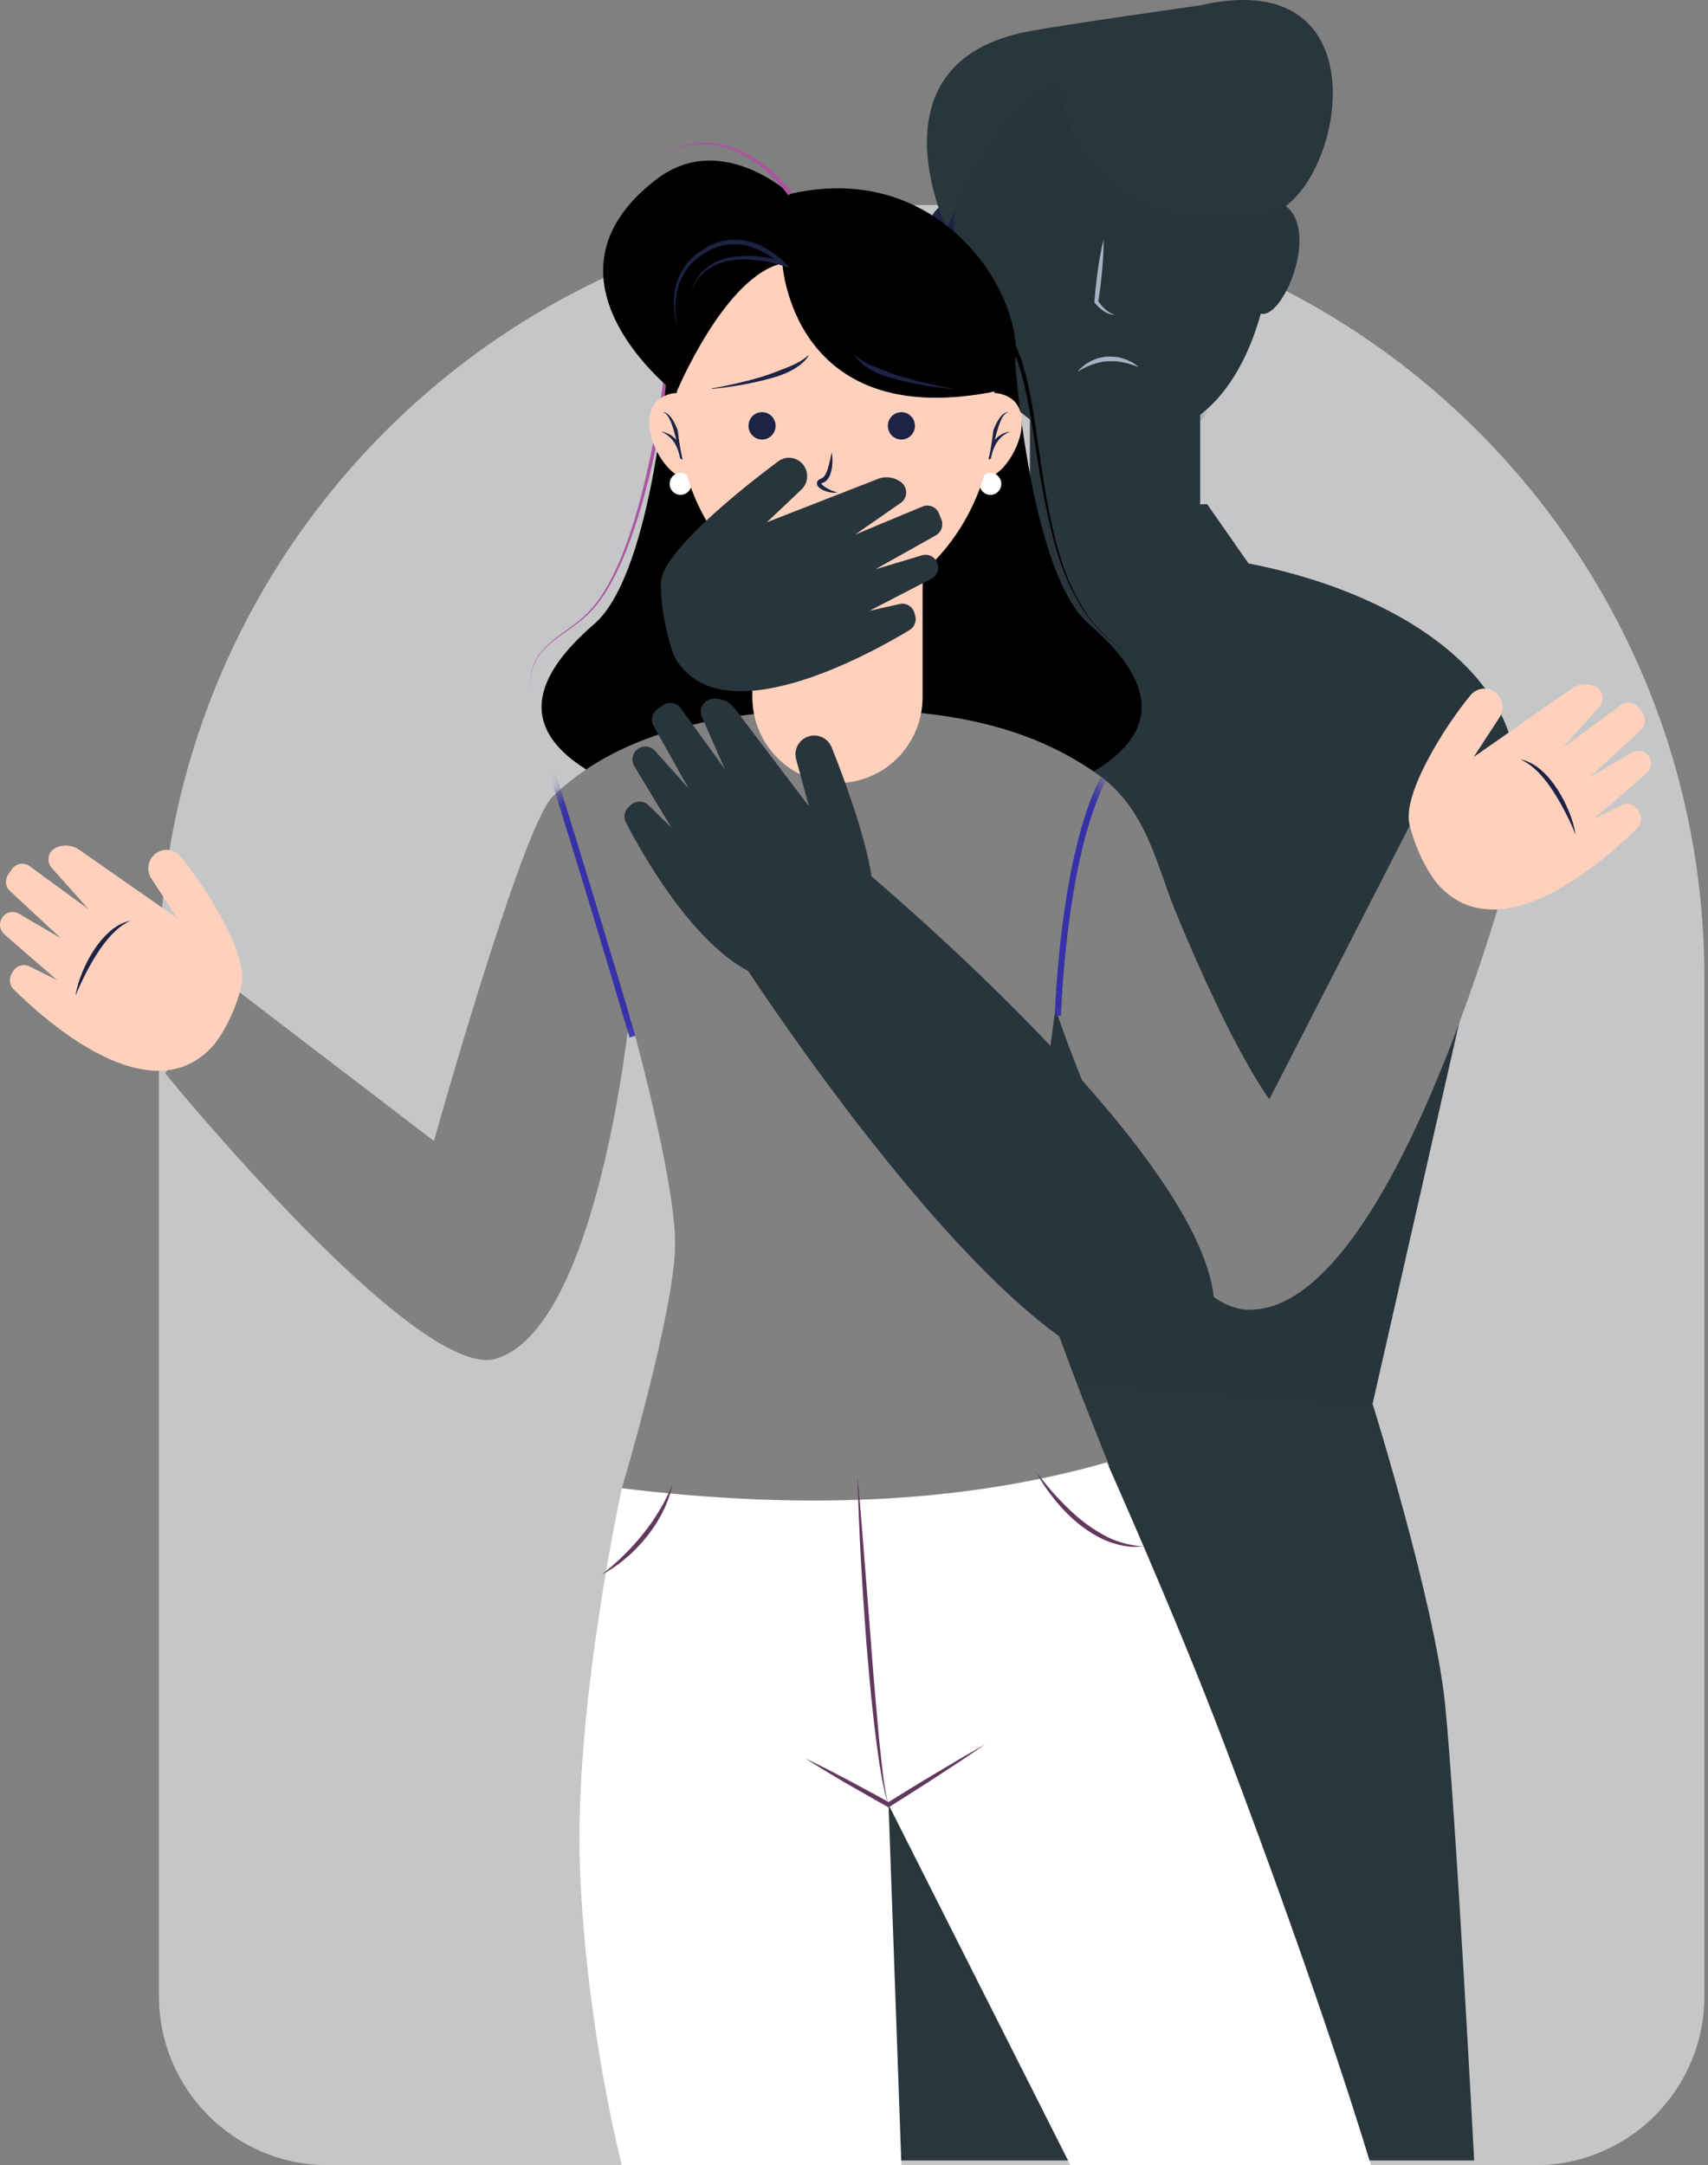 <svg width="101" height="128" viewBox="0 0 101 128" fill="none" xmlns="http://www.w3.org/2000/svg">
<rect x="0" y="0" width="101" height="128" fill="#808080" stroke="none"/>
<path d="M9.399 57.812C9.399 32.576 29.857 12.118 55.093 12.118C80.329 12.118 100.787 32.576 100.787 57.812V118C100.787 123.523 96.31 128 90.787 128H19.399C13.876 128 9.399 123.523 9.399 118V57.812Z" fill="#C5C6C7"/>
<path d="M58.412 15.288C58.412 17.178 57.887 18.558 56.96 18.558C56.034 18.558 54.807 16.14 54.807 14.249C54.807 12.359 55.808 11.864 56.735 11.864C57.661 11.864 58.412 13.397 58.412 15.288Z" fill="#1D2345"/>
<path d="M55.493 14.942C55.493 14.942 56.466 15.096 56.753 16.942C56.753 16.942 56.352 13.48 55.608 13.404" fill="#1D2345"/>
<path d="M73.233 15.288C73.233 17.178 73.759 18.558 74.685 18.558C75.611 18.558 76.838 16.14 76.838 14.249C76.838 12.359 75.837 11.864 74.91 11.864C73.984 11.864 73.233 13.397 73.233 15.288Z" fill="#29353C"/>
<path d="M76.151 14.942C76.151 14.942 75.179 15.096 74.892 16.942C74.892 16.942 75.293 13.48 76.037 13.404" fill="#29353C"/>
<path d="M70.971 35.778H60.903V23.054H70.971V35.778Z" fill="#29353C"/>
<mask id="mask0_285_6440" style="mask-type:luminance" maskUnits="userSpaceOnUse" x="60" y="23" width="11" height="14">
<path d="M70.405 36.203H60.337V23.479H70.405V36.203Z" fill="white"/>
</mask>
<g mask="url(#mask0_285_6440)">
<path d="M75.233 13.401C75.233 20.835 71.253 26.862 66.343 26.862C61.434 26.862 57.454 20.835 57.454 13.401C57.454 5.966 61.434 -0.061 66.343 -0.061C71.253 -0.061 75.233 5.966 75.233 13.401Z" fill="#29353C"/>
</g>
<path d="M75.222 13.438C75.222 18.085 73.632 22.42 71.074 24.44C69.538 25.652 67.273 26.915 65.772 26.915C64.271 26.915 62.107 25.756 60.572 24.543C58.014 22.523 56.423 18.085 56.423 13.438C56.423 6.004 60.631 2.858 65.823 2.858C71.014 2.858 75.222 6.004 75.222 13.438Z" fill="#27343A"/>
<path d="M62.679 5.056C62.679 5.056 63.222 14.834 74.91 12.694C79.227 11.903 82.302 -2.285 70.971 0.318C70.971 0.318 62.917 1.452 60.776 1.865C51.265 3.696 55.984 13.513 55.984 13.513C55.984 13.513 59.245 5.808 62.679 5.056Z" fill="#29363C"/>
<path d="M65.262 14.132C65.266 14.76 65.23 15.383 65.172 16.003C65.142 16.313 65.112 16.623 65.071 16.931C65.033 17.241 64.988 17.549 64.94 17.857L64.92 17.777C65.042 17.955 65.191 18.132 65.355 18.28C65.519 18.433 65.71 18.557 65.941 18.595C65.706 18.624 65.469 18.522 65.269 18.395C65.068 18.262 64.895 18.1 64.738 17.91L64.714 17.88L64.718 17.83C64.742 17.519 64.769 17.209 64.804 16.9C64.835 16.59 64.877 16.281 64.919 15.972C65.005 15.356 65.114 14.742 65.262 14.132Z" fill="#A6B1C3"/>
<path d="M89.624 45.779C89.624 38.491 79.105 32.584 66.129 32.584C53.153 32.584 42.633 38.491 42.633 45.779L53.232 83.197L81.166 82.991L89.624 45.779Z" fill="#29353C"/>
<path d="M53.844 80.931L53.232 83.199C53.232 83.199 49.358 94.744 48.95 102.372C48.542 110 48.306 127.72 48.306 127.72H87.173C87.173 127.72 86.06 106.701 85.449 100.723C84.837 94.744 81.167 82.992 81.167 82.992L53.844 80.931Z" fill="#29363C"/>
<path d="M58.533 33.099L60.98 30.212L71.379 29.8L73.826 33.305L69.748 38.459L58.533 33.099Z" fill="#29353C"/>
<path d="M39.648 21.285C39.423 23.116 39.111 24.928 38.725 26.728C38.334 28.525 37.866 30.309 37.229 32.036C36.909 32.898 36.541 33.745 36.088 34.546C35.868 34.95 35.606 35.331 35.331 35.699C35.041 36.056 34.723 36.393 34.364 36.678C33.656 37.257 32.847 37.703 32.208 38.355C31.891 38.68 31.635 39.072 31.502 39.511C31.366 39.948 31.349 40.415 31.386 40.872C31.344 40.415 31.354 39.948 31.486 39.505C31.614 39.062 31.868 38.663 32.183 38.332C32.82 37.665 33.625 37.208 34.321 36.624C34.675 36.337 34.982 36.002 35.264 35.646C35.532 35.278 35.786 34.899 35.999 34.495C36.438 33.695 36.793 32.85 37.101 31.988C37.713 30.263 38.157 28.48 38.524 26.685C38.887 24.889 39.176 23.074 39.376 21.255L39.648 21.285Z" fill="#AC54A2"/>
<path d="M39.512 21.27C39.512 21.27 38.654 33.854 35.135 36.892C31.616 39.929 30.242 43.227 35.564 46.004C40.886 48.782 42.86 48.087 44.834 45.744C46.808 43.401 42.602 21.01 42.602 21.01L39.512 21.27Z" fill="black"/>
<path d="M60.019 21.27C60.019 21.27 60.877 33.854 64.396 36.892C67.916 39.929 69.289 43.227 63.967 46.004C58.645 48.782 56.671 48.087 54.697 45.744C52.723 43.401 54.791 21.01 54.791 21.01L60.019 21.27Z" fill="black"/>
<path d="M29.305 80.326C24.62 81.666 9.763 63.447 9.763 63.447L13.765 58.355L25.659 67.451C25.659 67.451 30.867 48.872 32.673 47.101C36.296 43.546 42.118 41.924 49.816 41.924C56.368 41.924 61.068 43.057 64.897 45.764C67.809 47.823 68.389 51.141 69.471 53.781C72.943 62.252 75.062 64.984 75.062 64.984L83.924 47.709L89.41 50.77C89.41 50.77 82.349 77.787 73.724 77.424C68.23 77.192 62.409 59.634 62.409 59.634C62.409 59.634 60.865 70.966 60.933 73.206C61 75.447 65.609 86.671 65.609 86.671C55.966 89.298 46.356 89.569 36.773 87.979C36.773 87.979 39.883 77.561 39.921 73.626C39.959 69.691 37.23 60.023 37.23 60.023C37.23 60.023 35.37 78.59 29.305 80.326Z" fill="#818181"/>
<path d="M41.998 25.785C41.998 27.206 41.472 28.243 40.546 28.243C39.619 28.243 38.393 26.425 38.393 25.003C38.393 23.581 39.394 23.21 40.32 23.21C41.247 23.21 41.998 24.362 41.998 25.785Z" fill="#FFD1BD"/>
<path d="M39.079 25.522C39.255 25.527 39.426 25.591 39.584 25.675C39.744 25.759 39.882 25.881 40.004 26.017C40.121 26.158 40.22 26.314 40.296 26.481C40.37 26.649 40.427 26.822 40.467 26.999L40.208 27.047C40.119 26.561 40.015 26.072 39.885 25.596C39.82 25.358 39.746 25.122 39.65 24.898C39.552 24.682 39.44 24.439 39.194 24.365C39.322 24.359 39.446 24.433 39.54 24.522C39.635 24.612 39.716 24.715 39.783 24.826C39.92 25.046 40.02 25.284 40.108 25.523C40.278 26.006 40.392 26.5 40.468 27.006C40.48 27.079 40.43 27.147 40.358 27.158C40.29 27.169 40.226 27.124 40.21 27.057L40.209 27.054L40.154 26.811C40.127 26.732 40.108 26.651 40.077 26.574C40.017 26.421 39.948 26.271 39.855 26.135C39.67 25.866 39.411 25.631 39.079 25.522Z" fill="#1D2345"/>
<path d="M56.819 25.785C56.819 27.206 57.344 28.243 58.271 28.243C59.197 28.243 60.424 26.425 60.424 25.003C60.424 23.581 59.422 23.21 58.496 23.21C57.57 23.21 56.819 24.362 56.819 25.785Z" fill="#FFD1BD"/>
<path d="M59.737 25.522C59.406 25.631 59.146 25.866 58.962 26.135C58.869 26.271 58.8 26.421 58.739 26.574C58.709 26.651 58.689 26.732 58.663 26.811L58.607 27.054L58.607 27.056C58.59 27.128 58.52 27.173 58.449 27.156C58.381 27.14 58.338 27.074 58.348 27.006C58.425 26.5 58.538 26.006 58.708 25.523C58.796 25.284 58.896 25.046 59.033 24.826C59.1 24.715 59.181 24.612 59.277 24.522C59.37 24.433 59.495 24.359 59.623 24.365C59.376 24.439 59.264 24.682 59.166 24.898C59.07 25.122 58.996 25.358 58.931 25.596C58.801 26.072 58.697 26.561 58.609 27.047L58.349 26.999C58.39 26.822 58.446 26.649 58.521 26.481C58.596 26.314 58.696 26.158 58.812 26.017C58.934 25.881 59.073 25.759 59.233 25.675C59.391 25.591 59.562 25.527 59.737 25.522Z" fill="#1D2345"/>
<path d="M40.886 28.604C40.886 28.964 40.597 29.255 40.242 29.255C39.886 29.255 39.598 28.964 39.598 28.604C39.598 28.244 39.886 27.953 40.242 27.953C40.597 27.953 40.886 28.244 40.886 28.604Z" fill="white"/>
<path d="M59.211 28.604C59.211 28.964 58.923 29.255 58.567 29.255C58.212 29.255 57.924 28.964 57.924 28.604C57.924 28.244 58.212 27.953 58.567 27.953C58.923 27.953 59.211 28.244 59.211 28.604Z" fill="white"/>
<path d="M49.523 46.291C46.743 46.291 44.489 44.012 44.489 41.201V33.567H54.557V41.201C54.557 44.012 52.303 46.291 49.523 46.291Z" fill="#FFD1BD"/>
<mask id="mask1_285_6440" style="mask-type:luminance" maskUnits="userSpaceOnUse" x="44" y="36" width="11" height="14">
<path d="M54.674 49.079H44.606V36.355H54.674V49.079Z" fill="white"/>
</mask>
<g mask="url(#mask1_285_6440)">
<path d="M69.57 25.01C69.57 32.444 65.59 38.471 60.68 38.471C55.771 38.471 51.791 32.444 51.791 25.01C51.791 17.575 55.771 11.548 60.68 11.548C65.59 11.548 69.57 17.575 69.57 25.01Z" fill="#FFD1BD"/>
</g>
<path d="M58.808 23.951C58.808 31.385 53.41 36.051 49.408 36.051C45.406 36.051 40.008 31.385 40.008 23.951C40.008 16.517 44.217 13.371 49.408 13.371C54.6 13.371 58.808 16.517 58.808 23.951Z" fill="#FFD1BD"/>
<path d="M46.264 15.571C46.264 15.571 46.808 25.349 58.496 23.208C62.813 22.418 58.053 8.859 46.722 11.463C46.722 11.463 42.637 7.683 38.825 10.595C31.1 16.497 39.97 23.266 39.97 23.266C39.97 23.266 42.831 16.323 46.264 15.571Z" fill="black"/>
<path d="M58.831 19.167C58.941 19.157 58.998 19.176 59.065 19.2C59.132 19.222 59.187 19.256 59.241 19.29C59.346 19.361 59.438 19.443 59.516 19.534C59.678 19.711 59.798 19.911 59.912 20.112C60.124 20.52 60.294 20.943 60.428 21.376C60.704 22.239 60.886 23.124 61.047 24.009C61.337 25.787 61.55 27.566 61.863 29.332C62.185 31.092 62.561 32.858 63.281 34.499C63.646 35.312 64.07 36.109 64.642 36.796C65.205 37.487 65.877 38.085 66.625 38.571C65.872 38.095 65.19 37.505 64.616 36.818C64.032 36.135 63.596 35.34 63.218 34.528C62.474 32.887 62.074 31.117 61.729 29.358C61.393 27.593 61.156 25.808 60.846 24.047C60.674 23.17 60.483 22.295 60.201 21.452C60.065 21.03 59.894 20.621 59.688 20.238C59.579 20.051 59.465 19.866 59.322 19.716C59.254 19.637 59.176 19.572 59.097 19.519C59.056 19.495 59.017 19.47 58.976 19.458C58.941 19.441 58.886 19.44 58.885 19.438L58.831 19.167Z" fill="black"/>
<path d="M45.864 25.175C45.864 25.622 45.505 25.985 45.063 25.985C44.62 25.985 44.261 25.622 44.261 25.175C44.261 24.728 44.62 24.365 45.063 24.365C45.505 24.365 45.864 24.728 45.864 25.175Z" fill="#1D2345"/>
<path d="M42.086 22.964C43.094 22.789 44.093 22.56 45.069 22.268C45.556 22.117 46.026 21.927 46.495 21.745C46.963 21.559 47.42 21.351 47.799 21.003L47.821 21.019C47.747 21.124 47.671 21.238 47.581 21.336C47.483 21.422 47.387 21.517 47.282 21.597C47.175 21.674 47.063 21.744 46.953 21.817L46.604 21.999C46.131 22.222 45.627 22.358 45.127 22.482C44.125 22.729 43.11 22.895 42.089 22.992L42.086 22.964Z" fill="#1D2345"/>
<path d="M52.502 25.175C52.502 25.622 52.86 25.985 53.303 25.985C53.745 25.985 54.104 25.622 54.104 25.175C54.104 24.728 53.745 24.365 53.303 24.365C52.86 24.365 52.502 24.728 52.502 25.175Z" fill="#1D2345"/>
<path d="M56.277 22.992C55.256 22.895 54.24 22.729 53.239 22.482C52.739 22.358 52.236 22.222 51.762 21.999L51.413 21.817C51.303 21.744 51.191 21.674 51.084 21.597C50.979 21.517 50.883 21.422 50.785 21.336C50.695 21.238 50.619 21.124 50.545 21.019L50.567 21.003C50.947 21.351 51.403 21.559 51.871 21.745C52.34 21.927 52.81 22.117 53.297 22.268C54.273 22.56 55.272 22.789 56.28 22.964L56.277 22.992Z" fill="#1D2345"/>
<path d="M49.183 26.739C49.234 27.024 49.239 27.316 49.201 27.607C49.185 27.754 49.148 27.899 49.098 28.044C49.046 28.187 48.968 28.335 48.828 28.451C48.796 28.482 48.752 28.502 48.708 28.521L48.646 28.548L48.611 28.562C48.581 28.57 48.575 28.581 48.561 28.586C48.56 28.591 48.564 28.581 48.561 28.575C48.556 28.576 48.583 28.631 48.627 28.668C48.67 28.709 48.721 28.747 48.775 28.785C48.998 28.927 49.249 29.046 49.526 29.111C49.24 29.161 48.942 29.097 48.671 28.974C48.603 28.941 48.535 28.904 48.471 28.852C48.41 28.798 48.333 28.742 48.304 28.603C48.291 28.523 48.329 28.448 48.374 28.399C48.416 28.362 48.465 28.326 48.504 28.315L48.566 28.289L48.6 28.271C48.62 28.262 48.642 28.253 48.66 28.233C48.742 28.173 48.809 28.064 48.859 27.944C48.915 27.827 48.954 27.697 48.992 27.564C49.067 27.298 49.121 27.021 49.183 26.739Z" fill="#1D2345"/>
<path d="M40.057 19.321C39.928 18.913 39.863 18.484 39.851 18.053C39.84 17.623 39.881 17.186 40.004 16.767C40.129 16.349 40.333 15.954 40.6 15.606C40.861 15.25 41.215 14.981 41.576 14.742C42.301 14.257 43.229 14.072 44.09 14.235C44.525 14.309 44.934 14.482 45.313 14.695C45.691 14.913 46.041 15.166 46.355 15.485L46.713 15.847L46.225 15.691C45.742 15.537 45.229 15.434 44.72 15.38C44.21 15.322 43.692 15.313 43.187 15.399C42.682 15.479 42.194 15.669 41.781 15.976C41.369 16.287 41.068 16.733 40.87 17.221C41.024 16.717 41.307 16.242 41.716 15.893C42.123 15.542 42.634 15.329 43.155 15.226C43.678 15.117 44.214 15.106 44.742 15.147C45.271 15.198 45.789 15.294 46.304 15.451L46.174 15.659C45.588 15.093 44.834 14.667 44.04 14.499C43.244 14.34 42.392 14.495 41.698 14.945C41.356 15.173 41.009 15.406 40.753 15.733C40.49 16.051 40.283 16.417 40.149 16.813C39.89 17.61 39.874 18.488 40.057 19.321Z" fill="#1D2345"/>
<path d="M36.773 87.98C36.773 87.98 33.921 100.98 34.297 110.49C34.674 119.999 36.773 128 36.773 128L53.303 128L52.543 106.686L63.298 128L81.066 127.999C81.066 127.999 78.387 118.864 72.361 103.006C69.498 95.472 65.457 86.45 65.457 86.45C56.603 88.982 46.946 89.218 36.773 87.98Z" fill="white"/>
<path d="M47.609 103.945C48.036 104.144 48.454 104.359 48.876 104.568L50.129 105.218L51.371 105.889C51.783 106.116 52.2 106.332 52.608 106.569L52.473 106.572C53.433 105.988 54.383 105.386 55.351 104.816C56.315 104.238 57.283 103.667 58.263 103.116C57.337 103.756 56.398 104.375 55.456 104.987C54.517 105.607 53.56 106.195 52.613 106.802L52.549 106.842L52.479 106.805C52.064 106.584 51.659 106.344 51.248 106.114L50.023 105.413L48.809 104.692C48.408 104.444 48.005 104.202 47.609 103.945Z" fill="#62385E"/>
<path d="M35.588 93.079C35.816 92.9 36.039 92.722 36.252 92.528C36.469 92.342 36.678 92.147 36.881 91.946C37.287 91.544 37.673 91.125 38.026 90.678C38.387 90.239 38.707 89.766 39.001 89.277C39.073 89.154 39.149 89.032 39.218 88.907L39.411 88.523C39.555 88.273 39.645 87.999 39.777 87.738C39.642 88.302 39.458 88.862 39.185 89.38C39.124 89.513 39.057 89.644 38.979 89.767L38.754 90.144C38.587 90.383 38.424 90.627 38.238 90.852C37.87 91.305 37.469 91.732 37.022 92.104C36.578 92.478 36.104 92.819 35.588 93.079Z" fill="#62385E"/>
<path d="M61.268 87.002C61.471 87.274 61.676 87.543 61.896 87.798C62.109 88.059 62.328 88.316 62.56 88.558C63.023 89.043 63.496 89.519 64.024 89.924C64.547 90.334 65.108 90.693 65.71 90.969C66.319 91.228 66.967 91.379 67.643 91.421C67.308 91.437 66.965 91.469 66.628 91.408C66.285 91.379 65.962 91.262 65.632 91.166C64.987 90.927 64.398 90.559 63.856 90.142C63.316 89.718 62.836 89.225 62.403 88.698C61.974 88.168 61.578 87.609 61.268 87.002Z" fill="#62385E"/>
<path d="M50.705 87.186C50.853 88.814 50.98 90.443 51.11 92.072L51.493 96.957C51.609 98.586 51.749 100.214 51.895 101.839C51.964 102.653 52.047 103.465 52.141 104.275C52.194 104.679 52.225 105.088 52.297 105.488L52.395 106.093L52.543 106.686L52.355 106.102L52.226 105.502C52.133 105.102 52.082 104.696 52.008 104.294C51.887 103.485 51.78 102.674 51.686 101.862C51.496 100.237 51.359 98.608 51.221 96.979C51.103 95.349 50.987 93.718 50.901 92.086C50.815 90.454 50.74 88.821 50.705 87.186Z" fill="#62385E"/>
<path d="M12.64 61.775C8.953 65.996 2.651 60.316 0.804 58.483C0.563 58.244 0.514 57.869 0.683 57.574L0.767 57.427C0.963 57.085 1.386 56.955 1.737 57.129L3.377 57.943L0.259 55.235C0.014 55.022 -0.067 54.674 0.059 54.373C0.233 53.957 0.727 53.79 1.114 54.015L3.603 55.471L0.593 52.675C0.317 52.419 0.273 51.995 0.491 51.686L0.711 51.376C0.95 51.038 1.416 50.96 1.75 51.204L5.243 53.759L3.055 51.303C2.722 50.93 2.84 50.337 3.29 50.122C3.743 49.906 4.276 49.95 4.688 50.238L10.487 54.288L8.949 51.929C8.578 51.36 8.81 50.591 9.431 50.327C9.865 50.143 10.367 50.265 10.67 50.63C12.135 52.391 14.725 56.454 14.279 58.276C13.736 60.496 12.64 61.775 12.64 61.775Z" fill="#FFD1BD"/>
<path d="M4.513 58.851C4.509 58.855 4.499 58.866 4.492 58.856C4.488 58.848 4.487 58.84 4.487 58.833C4.485 58.817 4.486 58.802 4.487 58.786C4.489 58.756 4.492 58.726 4.496 58.696C4.505 58.636 4.518 58.577 4.531 58.519C4.557 58.401 4.587 58.284 4.62 58.168C4.69 57.938 4.77 57.711 4.862 57.489C5.043 57.043 5.266 56.614 5.526 56.207C5.79 55.803 6.092 55.419 6.457 55.097C6.816 54.774 7.252 54.515 7.723 54.431C7.285 54.619 6.924 54.92 6.604 55.253C6.286 55.59 6.007 55.965 5.755 56.358C5.499 56.749 5.271 57.161 5.054 57.579C4.948 57.789 4.843 58.001 4.745 58.216C4.694 58.323 4.645 58.431 4.599 58.54C4.577 58.595 4.555 58.65 4.536 58.706C4.525 58.734 4.515 58.762 4.507 58.79C4.503 58.804 4.499 58.819 4.497 58.833C4.493 58.846 4.497 58.867 4.513 58.851Z" fill="#1D2345"/>
<path d="M84.99 52.24C88.677 56.461 94.979 50.781 96.825 48.949C97.067 48.709 97.116 48.335 96.947 48.039L96.863 47.892C96.667 47.551 96.243 47.42 95.893 47.594L94.252 48.408L97.371 45.7C97.616 45.487 97.697 45.139 97.571 44.838C97.397 44.422 96.902 44.255 96.516 44.481L94.027 45.936L97.037 43.141C97.313 42.884 97.356 42.46 97.138 42.152L96.919 41.841C96.679 41.502 96.213 41.426 95.88 41.669L92.387 44.224L94.574 41.769C94.907 41.395 94.79 40.803 94.34 40.588C93.887 40.371 93.354 40.416 92.942 40.703L87.143 44.753L88.681 42.394C89.052 41.826 88.82 41.056 88.199 40.793C87.764 40.608 87.263 40.731 86.96 41.095C85.495 42.856 82.904 46.919 83.35 48.742C83.894 50.961 84.99 52.24 84.99 52.24Z" fill="#FFD1BD"/>
<path d="M93.117 49.316C93.133 49.332 93.137 49.312 93.133 49.298C93.131 49.284 93.127 49.27 93.123 49.255C93.115 49.227 93.105 49.199 93.094 49.172C93.074 49.116 93.053 49.06 93.031 49.006C92.985 48.896 92.936 48.788 92.885 48.681C92.787 48.466 92.682 48.254 92.576 48.045C92.359 47.626 92.131 47.215 91.875 46.824C91.623 46.43 91.344 46.056 91.026 45.718C90.706 45.386 90.345 45.084 89.907 44.897C90.378 44.98 90.814 45.239 91.174 45.562C91.538 45.884 91.839 46.269 92.104 46.672C92.363 47.08 92.587 47.508 92.768 47.954C92.86 48.176 92.94 48.403 93.01 48.634C93.042 48.75 93.073 48.866 93.099 48.984C93.112 49.042 93.124 49.102 93.134 49.161C93.138 49.191 93.141 49.221 93.143 49.252C93.144 49.267 93.145 49.282 93.143 49.298C93.143 49.305 93.142 49.314 93.137 49.321C93.13 49.332 93.121 49.321 93.117 49.316Z" fill="#1D2345"/>
<path d="M46.611 11.544C46.186 10.958 45.667 10.417 45.102 9.951C44.535 9.484 43.901 9.095 43.215 8.838C42.53 8.579 41.785 8.474 41.053 8.557C40.32 8.633 39.615 8.906 38.973 9.276C39.603 8.886 40.304 8.588 41.045 8.488C41.784 8.381 42.55 8.464 43.26 8.708C43.971 8.949 44.633 9.328 45.228 9.788C45.825 10.251 46.364 10.776 46.833 11.384L46.611 11.544Z" fill="#AC54A2"/>
<mask id="mask2_285_6440" style="mask-type:luminance" maskUnits="userSpaceOnUse" x="13" y="42" width="77" height="47">
<path d="M28.941 80.816C24.256 82.157 13.401 67.941 13.401 67.941L17.404 62.849L25.295 67.941C25.295 67.941 29.6 50.129 31.406 48.356C35.028 44.802 41.754 42.414 49.452 42.414C56.004 42.414 61.851 44.144 65.68 46.851C68.593 48.909 69.256 51.751 70.338 54.391C73.81 62.862 74.698 65.475 74.698 65.475L83.561 48.2L89.046 51.261C89.046 51.261 81.985 78.277 73.36 77.914C67.866 77.682 62.045 60.124 62.045 60.124L59.891 73.512L65.306 88.016L36.409 88.469C36.409 88.469 39.519 78.052 39.557 74.117C39.595 70.181 36.866 60.513 36.866 60.513C36.866 60.513 35.006 79.08 28.941 80.816Z" fill="white"/>
</mask>
<g mask="url(#mask2_285_6440)">
<path d="M32.521 45.25C32.521 45.25 34.808 52.496 37.4 61.284" stroke="#3631A9" stroke-width="0.365" stroke-miterlimit="10"/>
<path d="M62.559 60.05C62.559 60.05 62.864 49.104 65.914 44.942" stroke="#3631A9" stroke-width="0.365" stroke-miterlimit="10"/>
</g>
<path d="M39.84 38.733C42.447 43.709 51.57 38.589 53.79 37.244C54.08 37.068 54.214 36.716 54.118 36.388L54.07 36.226C53.96 35.847 53.578 35.621 53.197 35.707L51.413 36.11L55.072 34.215C55.359 34.066 55.519 33.747 55.466 33.425C55.393 32.979 54.951 32.699 54.523 32.827L51.767 33.653L55.34 31.648C55.667 31.464 55.808 31.061 55.668 30.71L55.526 30.356C55.371 29.97 54.936 29.785 54.556 29.943L50.569 31.6L53.263 29.731C53.674 29.446 53.696 28.842 53.309 28.527C52.919 28.21 52.39 28.127 51.923 28.309L45.347 30.874L47.389 28.944C47.881 28.479 47.834 27.676 47.291 27.273C46.911 26.991 46.396 26.991 46.016 27.274C44.184 28.64 39.065 32.623 39.076 34.5C39.09 36.787 39.84 38.733 39.84 38.733Z" fill="#29353C"/>
<path d="M51.535 51.808C51.151 49.278 49.796 45.716 49.177 44.177C48.996 43.726 48.544 43.447 48.059 43.486C47.367 43.542 46.895 44.213 47.078 44.883L47.833 47.663L43.441 41.876C43.129 41.464 42.62 41.251 42.108 41.314C41.598 41.378 41.294 41.914 41.502 42.384L42.863 45.466L40.254 41.868C40.005 41.525 39.523 41.45 39.181 41.701L38.867 41.931C38.555 42.16 38.463 42.585 38.652 42.922L40.711 46.598L38.736 44.388C38.429 44.045 37.89 44.049 37.587 44.396C37.368 44.647 37.337 45.01 37.509 45.295L39.702 48.922L38.354 47.606C38.066 47.325 37.609 47.315 37.309 47.583L37.18 47.698C36.92 47.931 36.848 48.309 37.009 48.619C37.886 50.314 40.825 55.599 44.243 57.406C48.005 63.059 64.102 86.3 70.564 80.311C76.992 74.354 56.684 56.225 51.535 51.808Z" fill="#29353C"/>
<path d="M63.727 21.975C63.929 21.711 64.203 21.503 64.504 21.351C64.804 21.197 65.138 21.104 65.478 21.082C65.816 21.068 66.162 21.096 66.479 21.216C66.642 21.258 66.788 21.348 66.938 21.417C67.082 21.5 67.216 21.6 67.347 21.699C67.186 21.653 67.038 21.588 66.885 21.542C66.728 21.504 66.58 21.445 66.424 21.425C66.117 21.353 65.804 21.341 65.497 21.357C65.188 21.372 64.883 21.445 64.587 21.548C64.291 21.654 64.004 21.797 63.727 21.975Z" fill="#A6B1C3"/>
</svg>
